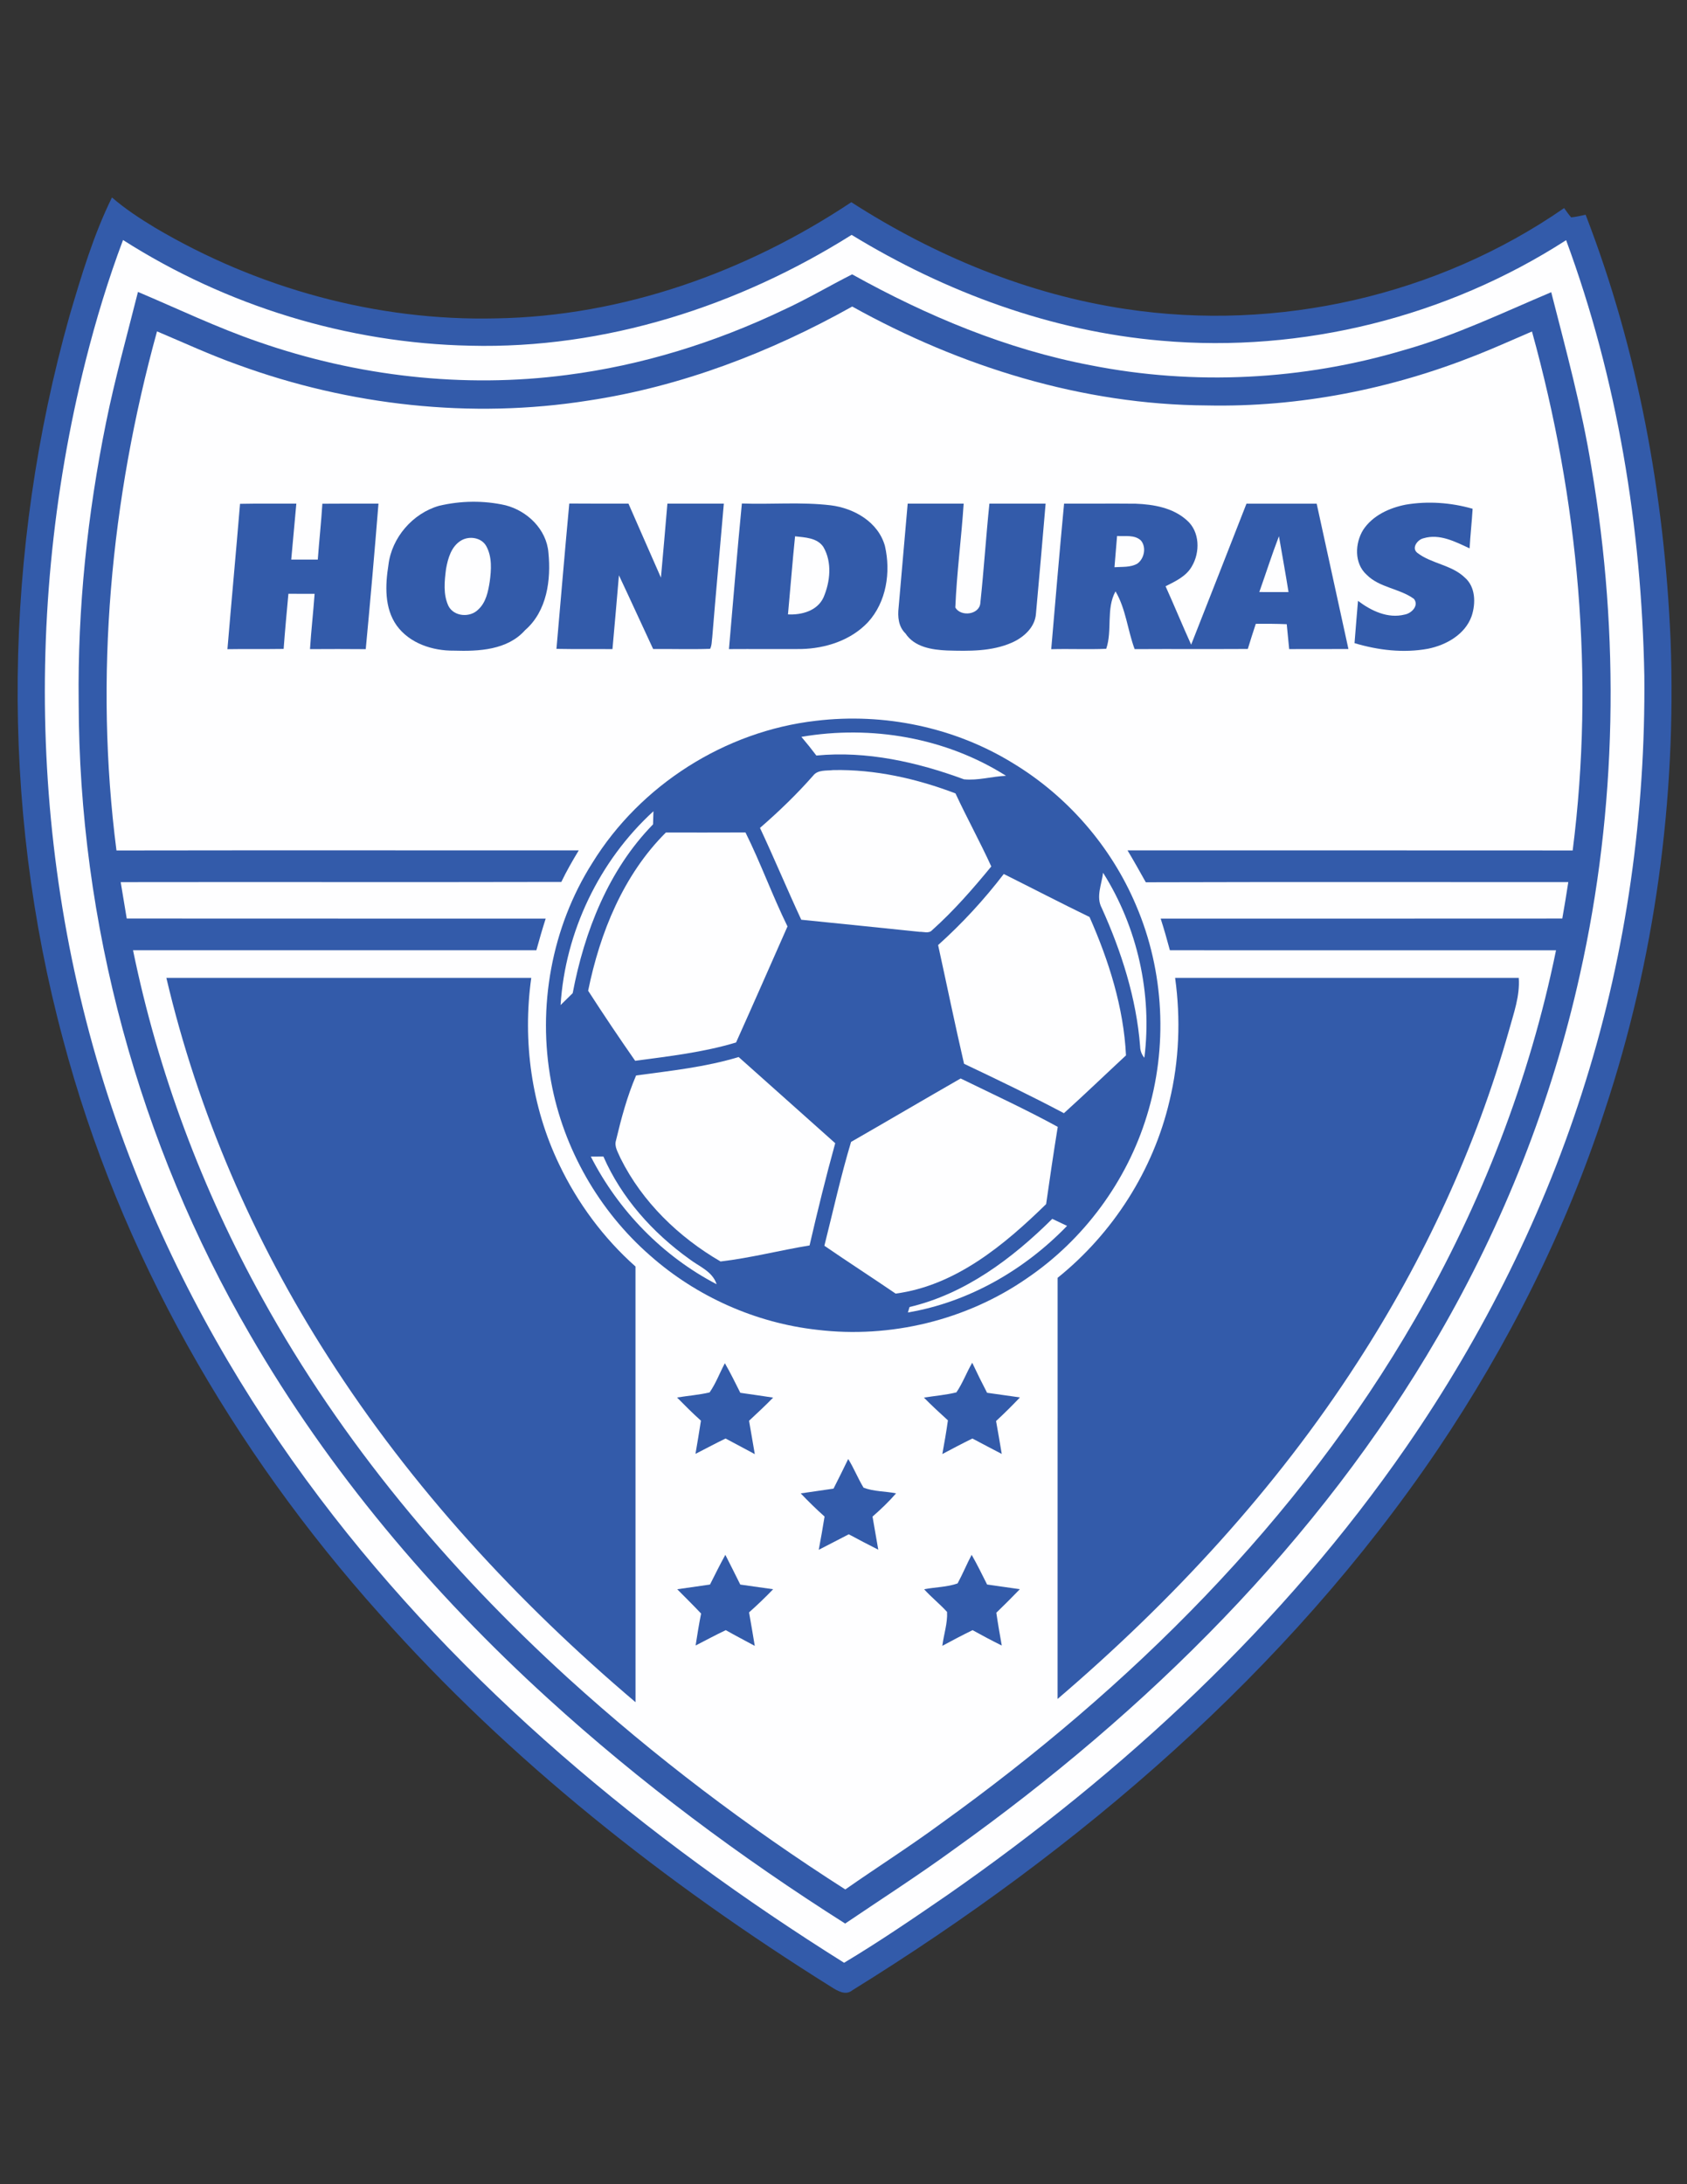 <?xml version="1.0" encoding="utf-8"?>
<!-- Generator: Adobe Illustrator 15.1.0, SVG Export Plug-In . SVG Version: 6.00 Build 0)  -->
<!DOCTYPE svg PUBLIC "-//W3C//DTD SVG 1.1//EN" "http://www.w3.org/Graphics/SVG/1.1/DTD/svg11.dtd">
<svg version="1.1" id="Layer_1" xmlns="http://www.w3.org/2000/svg" xmlns:xlink="http://www.w3.org/1999/xlink" x="0px" y="0px"
	 width="612px" height="792px" viewBox="0 0 612 792" enable-background="new 0 0 612 792" xml:space="preserve">
<rect x="0" y="0" width="612" height="792" fill="#333333" stroke="none"/>
<g>
	<path fill="#335BAA" d="M25.232,114.483c4.299-14.558,8.657-29.222,15.382-42.884c4.817,4.169,10.165,7.656,15.606,10.954
		c37.172,21.978,80.421,33.909,123.671,32.896c45.97-0.753,90.88-16.795,128.947-42.13c30.14,19.387,64.062,33.45,99.608,38.738
		c55.063,8.328,113.176-4.864,158.981-36.606c0.813,1.143,1.613,2.308,2.544,3.369c1.779-0.153,3.511-0.601,5.253-0.954
		c19.022,49.162,28.563,101.705,30.823,154.282c2.155,57.654-5.712,115.744-23.897,170.536
		c-14.192,43.58-34.969,84.922-60.575,122.894c-54.544,80.61-130.03,145.132-212.349,196.096c-2.438,2.025-5.395,0.247-7.609-1.166
		c-60.186-37.607-116.616-82.023-163.834-135.189C84.405,525.743,43.37,454.425,22.864,376.866
		C-0.162,291.333,1.263,199.652,25.232,114.483L25.232,114.483z"/>
	<path fill="#FEFEFF" d="M170.586,125.355c48.868,1.225,97.194-14.298,138.358-40.188c34.028,20.777,72.483,34.981,112.364,38.374
		c51.177,4.511,103.672-8.645,146.839-36.453c18.622,50.434,27.361,104.225,28.373,157.886
		c0.472,49.728-6.442,99.608-21.295,147.098c-14.663,47.219-36.972,91.952-65.074,132.599
		c-44.345,64.18-102.458,117.888-166.272,162.339c-12.367,8.504-24.781,16.984-37.666,24.699
		c-72.012-45.122-138.701-100.34-190.136-168.404c-27.726-36.643-50.788-76.9-67.501-119.726
		C12.04,330.979,6.893,227.012,31.098,130.667c3.733-14.77,8.162-29.375,13.533-43.639
		C82.085,110.915,126.159,124.46,170.586,125.355L170.586,125.355z"/>
	<path fill="#335BAA" d="M284.058,112.458c8.574-3.91,16.678-8.739,25.075-12.979c27.056,15.041,55.993,27.172,86.511,32.967
		c37.632,7.456,77.006,5.43,113.754-5.524c18.445-5.194,35.735-13.533,53.344-20.965c5.395,21.106,11.142,42.154,14.617,63.696
		c10.329,60.764,9.27,123.565-4.217,183.763c-10.2,46.018-27.737,90.351-51.424,131.091
		c-43.215,74.521-105.827,136.192-175.565,186.025c-12.897,9.399-26.336,18.021-39.551,26.96
		c-38.079-24.133-74.404-51.164-107.759-81.552C156.617,577.52,119.28,533.375,90.66,483.871
		C50.332,414.604,28.635,334.63,28.542,254.479c-0.401-33.979,3.168-67.972,9.929-101.257c3.228-15.948,7.621-31.612,11.578-47.372
		c14.511,6.137,28.751,12.979,43.674,18.103c35.735,12.461,74.344,16.949,111.916,12.014
		C232.834,132.481,259.335,124.248,284.058,112.458L284.058,112.458z"/>
	<path fill="#FEFEFF" d="M213.436,145.249c33.732-5.077,66.028-17.479,95.722-34.098c39.244,21.813,83.578,35.617,128.699,35.865
		c33.439,0.707,66.889-5.924,97.912-18.315c6.738-2.65,13.322-5.665,19.988-8.503c16.913,60.999,22.802,125.272,14.771,188.18
		c-53.827-0.059-107.653,0-161.491-0.035c2.285,3.816,4.464,7.691,6.631,11.577c51.094-0.153,102.176-0.047,153.27-0.059
		c-0.684,4.405-1.39,8.81-2.179,13.204c-48.563,0.059-97.135,0-145.696,0.023c1.213,3.793,2.319,7.632,3.345,11.484
		c46.689,0.023,93.378,0,140.077,0.011c-9.599,46.96-27.171,92.176-51.104,133.671c-42.213,73.202-103.565,133.753-171.82,182.821
		c-11.378,8.386-23.332,15.959-34.91,24.051c-35.5-22.673-69.245-48.184-100.445-76.512
		c-43.732-39.798-82.282-85.756-110.927-137.627c-21.896-39.457-37.938-82.2-47.019-126.416c48.774,0.011,97.547,0.011,146.321,0
		c1.048-3.84,2.167-7.68,3.38-11.473c-50.658-0.046-101.316,0.024-151.986-0.035c-0.718-4.405-1.461-8.799-2.19-13.192
		c53.284-0.083,106.569,0.059,159.853-0.07c1.885-3.946,4.064-7.727,6.325-11.449c-55.899,0.024-111.811-0.059-167.71,0.035
		c-8.115-62.907-2.12-127.192,14.711-188.227c9.788,4.134,19.445,8.61,29.48,12.167C126.819,147.05,170.904,151.974,213.436,145.249
		L213.436,145.249z"/>
	<path fill="#335BAA" d="M87.079,182.691c6.808-0.142,13.615-0.036,20.423-0.071c-0.659,6.761-1.189,13.533-1.849,20.293
		c3.215,0,6.419,0,9.635,0c0.495-6.76,1.236-13.498,1.66-20.258c6.785-0.071,13.568-0.024,20.353-0.035
		c-1.414,17.596-2.957,35.193-4.617,52.766c-6.738-0.07-13.475-0.047-20.223-0.012c0.424-6.69,1.189-13.356,1.672-20.046
		c-3.168,0-6.337-0.012-9.505-0.012c-0.613,6.655-1.237,13.31-1.731,19.988c-6.796,0.106-13.592-0.023-20.388,0.094
		C83.981,217.826,85.619,200.264,87.079,182.691L87.079,182.691z"/>
	<path fill="#335BAA" d="M159.268,183.41c7.856-1.861,16.207-1.991,24.098-0.2c7.927,2.025,14.888,8.728,15.583,17.137
		c1.001,9.894-0.506,21.26-8.457,28.15c-6.408,7.231-16.819,7.715-25.794,7.432c-7.762,0.083-16.089-2.614-20.789-9.104
		c-4.511-6.348-4.157-14.652-2.992-21.99C142.095,194.94,149.727,186.13,159.268,183.41L159.268,183.41z"/>
	<path fill="#335BAA" d="M201.869,235.281c1.543-17.562,3.015-35.134,4.652-52.696c7.162,0.071,14.311,0.024,21.472,0.036
		c3.899,8.963,7.868,17.891,11.778,26.831c0.789-8.94,1.602-17.879,2.344-26.831c6.819,0,13.651,0,20.471,0
		c-1.366,16.136-2.886,32.249-4.193,48.385c-0.212,1.414-0.118,2.956-0.778,4.264c-6.89,0.235-13.781,0-20.67,0.07
		c-4.158-8.904-8.221-17.844-12.414-26.725c-0.754,8.928-1.543,17.844-2.344,26.76C215.414,235.292,208.642,235.422,201.869,235.281
		L201.869,235.281z"/>
	<path fill="#335BAA" d="M264.446,235.364c1.543-17.597,2.968-35.206,4.688-52.791c10.718,0.377,21.507-0.612,32.19,0.647
		c8.503,1.049,17.278,6.043,19.705,14.759c2.19,9.446,0.554,20.329-6.172,27.655c-6.195,6.573-15.382,9.517-24.24,9.705
		C281.89,235.398,273.163,235.304,264.446,235.364L264.446,235.364z"/>
	<path fill="#335BAA" d="M326,220.24c1.061-12.543,2.214-25.076,3.286-37.619c6.761,0,13.533,0,20.306,0
		c-0.825,12.579-2.509,25.099-3.027,37.679c2.05,3.498,8.893,2.591,9.092-1.791c1.272-11.943,2.039-23.933,3.275-35.888
		c6.783,0,13.592,0,20.388,0c-1.143,13.286-2.273,26.583-3.498,39.857c-0.317,4.995-4.464,8.657-8.763,10.553
		c-7.361,3.228-15.583,3.063-23.45,2.839c-5.513-0.247-11.85-1.201-15.136-6.195C325.905,227.201,325.611,223.585,326,220.24
		L326,220.24z"/>
	<path fill="#335BAA" d="M386.021,182.621c8.645,0.035,17.303-0.059,25.959,0.023c6.548,0.248,13.615,1.484,18.621,6.054
		c4.699,4.099,4.806,11.613,1.743,16.713c-2.05,3.604-5.972,5.382-9.505,7.172c3.169,7.02,6.102,14.158,9.281,21.177
		c6.725-17.031,13.392-34.086,20.069-51.129c8.48-0.011,16.973-0.011,25.465,0c3.828,17.562,7.68,35.135,11.52,52.708
		c-7.161,0.024-14.322-0.011-21.495,0.024c-0.295-3.004-0.601-6.019-0.884-9.022c-3.745-0.165-7.491-0.165-11.225-0.142
		c-1.013,3.027-1.967,6.066-2.897,9.117c-13.687,0.082-27.373-0.024-41.058,0.059c-2.558-6.89-3.169-14.57-6.938-20.942
		c-3.486,6.278-1.084,14.181-3.368,20.824c-6.655,0.283-13.31-0.047-19.952,0.141C382.865,217.802,384.36,200.206,386.021,182.621
		L386.021,182.621z"/>
	<path fill="#335BAA" d="M509.986,182.986c8.057-1.354,16.396-0.754,24.24,1.496c-0.283,4.793-0.825,9.564-1.096,14.357
		c-5.159-2.391-10.907-5.429-16.736-3.651c-2.155,0.471-4.464,3.522-2.227,5.277c5.146,3.969,12.378,4.311,17.184,8.928
		c3.981,3.392,4.053,9.399,2.521,14.004c-2.368,6.667-9.211,10.506-15.818,11.837c-8.881,1.638-18.068,0.542-26.666-2.025
		c0.377-5.124,0.848-10.224,1.261-15.335c4.77,3.615,10.836,6.524,16.937,4.97c2.438-0.412,5.289-3.227,3.356-5.689
		c-5.229-3.804-12.495-4.028-17.184-8.774c-4.534-4.111-4.253-11.378-1.214-16.278C497.984,186.908,504.039,184.151,509.986,182.986
		L509.986,182.986z"/>
	<path fill="#FEFEFF" d="M288.427,194.469c3.592,0.424,7.95,0.495,10.235,3.805c3.286,5.559,2.532,12.72,0.047,18.445
		c-2.285,4.817-7.927,6.313-12.85,6.065C286.743,213.35,287.461,203.892,288.427,194.469L288.427,194.469z"/>
	<path fill="#FEFEFF" d="M405.243,194.352c2.897,0.2,6.349-0.553,8.668,1.649c2.039,2.45,1.202,6.596-1.33,8.386
		c-2.509,1.425-5.523,1.083-8.28,1.295C404.619,201.913,404.949,198.132,405.243,194.352L405.243,194.352z"/>
	<path fill="#FEFEFF" d="M456.844,214.68c2.391-6.748,4.558-13.568,7.125-20.246c1.155,6.748,2.403,13.485,3.475,20.258
		C463.91,214.705,460.377,214.692,456.844,214.68L456.844,214.68z"/>
	<path fill="#FEFEFF" d="M167.324,195.965c2.921-1.72,7.303-1.072,9.046,2.002c2.203,3.922,1.873,8.668,1.284,12.968
		c-0.565,3.592-1.354,7.525-4.158,10.082c-2.944,3.003-8.763,2.626-10.789-1.249c-1.99-4.181-1.46-9.034-0.895-13.474
		C162.495,202.443,163.719,198.085,167.324,195.965L167.324,195.965z"/>
	<path fill="#335BAA" d="M296.036,261.358c24.628-2.957,50.27,2.343,71.423,15.37c19.799,11.967,35.688,30.258,44.686,51.577
		c10.248,23.886,11.578,51.436,3.911,76.252c-7.268,23.804-22.885,44.957-43.485,58.938c-21.978,15.229-49.633,21.907-76.169,18.691
		c-22.285-2.484-43.697-12.025-60.505-26.878c-18.586-16.195-31.495-38.785-35.959-63.036c-5.053-27.079,0.153-56.041,14.935-79.35
		C232.304,284.655,263.033,265.115,296.036,261.358L296.036,261.358z"/>
	<path fill="#FEFEFF" d="M290.724,267.188c25.358-4.357,52.413,0.294,74.238,14.123c-5.1,0.211-10.2,1.79-15.265,1.272
		c-17.055-6.266-35.299-10.376-53.543-8.622C294.411,271.64,292.597,269.39,290.724,267.188L290.724,267.188z"/>
	<path fill="#FEFEFF" d="M294.987,281.251c1.708-2.214,4.817-1.72,7.267-2.014c15.159-0.318,30.247,3.086,44.369,8.457
		c4.146,8.916,8.905,17.538,12.991,26.489c-6.678,8.115-13.616,16.088-21.472,23.108c-1.178,1.319-3.098,0.53-4.604,0.589
		c-14.288-1.507-28.574-2.921-42.861-4.381c-5.123-11.036-9.811-22.284-14.97-33.297
		C282.515,294.29,289.028,288.035,294.987,281.251L294.987,281.251z"/>
	<path fill="#FEFEFF" d="M203.365,364.44c1.685-26.583,14.016-52.307,33.686-70.28c-0.035,1.189-0.106,3.568-0.142,4.758
		c-16.136,16.466-24.922,38.856-29.151,61.211C206.31,361.578,204.849,363.016,203.365,364.44L203.365,364.44z"/>
	<path fill="#FEFEFF" d="M241.562,301.875c9.623,0,19.245,0.024,28.88-0.023c5.547,11.154,9.764,22.92,15.241,34.075
		c-6.208,14.039-12.367,28.09-18.657,42.083c-11.908,3.581-24.31,4.994-36.606,6.643c-5.831-8.362-11.531-16.831-17.055-25.405
		C217.64,338.222,226.144,317.221,241.562,301.875L241.562,301.875z"/>
	<path fill="#FEFEFF" d="M364.138,316.916c10.377,5.182,20.683,10.53,31.117,15.594c7.009,15.866,12.367,32.755,13.228,50.175
		c-7.515,6.973-14.911,14.087-22.52,20.966c-11.908-6.303-24.052-12.144-36.229-17.915c-3.311-14.311-6.267-28.703-9.411-43.049
		C349.037,334.865,357.012,326.22,364.138,316.916L364.138,316.916z"/>
	<path fill="#FEFEFF" d="M399.684,329.247c-2.167-4.028-0.023-8.574,0.483-12.779c12.473,19.705,17.88,43.945,14.982,67.077
		c-1.014-1.166-1.508-2.626-1.544-4.146C412.239,361.979,406.857,345.101,399.684,329.247L399.684,329.247z"/>
	<path fill="#335BAA" d="M60.354,354.582c44.121,0,88.242,0,132.375,0c-3.204,22.897,0.059,46.748,10.117,67.63
		c6.667,13.993,16.089,26.737,27.691,37.031c0.023,52.66,0.012,105.32,0.012,157.981c-42.778-36.242-81.293-77.925-111.54-125.25
		C91.979,449.88,71.814,403.309,60.354,354.582L60.354,354.582z"/>
	<path fill="#335BAA" d="M426.303,354.582c41.554,0,83.106,0,124.66,0c0.472,6.537-1.813,12.732-3.511,18.927
		c-12.072,42.65-30.904,83.307-55.016,120.492c-29.669,46.005-67.241,86.545-108.771,122.045
		c0.011-50.905-0.012-101.799,0.011-152.704c20.07-16.124,34.699-38.997,40.576-64.086
		C427.787,384.675,428.364,369.434,426.303,354.582L426.303,354.582z"/>
	<path fill="#FEFEFF" d="M230.761,389.964c12.484-1.685,25.1-3.016,37.195-6.678c11.696,10.388,23.345,20.847,35.04,31.248
		c-3.404,12.273-6.431,24.651-9.305,37.066c-10.789,1.767-21.459,4.558-32.296,5.817c-15.17-8.798-28.409-21.601-36.276-37.407
		c-0.836-2.05-2.368-4.192-1.649-6.501C225.378,405.512,227.51,397.525,230.761,389.964L230.761,389.964z"/>
	<path fill="#FEFEFF" d="M308.744,414.062c13.286-7.62,26.478-15.395,39.751-23.003c11.791,5.761,23.723,11.248,35.229,17.55
		c-1.508,9.317-2.887,18.657-4.217,28.009c-15.171,14.817-32.838,29.552-54.592,32.449c-8.575-5.854-17.303-11.473-25.854-17.35
		C302.231,439.149,305.011,426.477,308.744,414.062L308.744,414.062z"/>
	<path fill="#FEFEFF" d="M214.331,419.374c1.143,0,3.428-0.012,4.57-0.012c6.561,15.017,17.867,27.62,31.094,37.112
		c3.593,2.78,8.457,4.476,9.977,9.199C240.408,455.497,224.342,438.996,214.331,419.374L214.331,419.374z"/>
	<path fill="#FEFEFF" d="M381.734,441.965c1.778,0.848,3.568,1.695,5.37,2.543c-15.441,15.983-35.723,27.679-57.749,31.401
		c0.153-0.495,0.448-1.484,0.602-1.979C350.145,469.172,367.246,456.333,381.734,441.965L381.734,441.965z"/>
	<path fill="#335BAA" d="M262.963,494.307c2.026,3.486,3.781,7.126,5.606,10.73c3.969,0.553,7.939,1.153,11.908,1.742
		c-2.815,2.897-5.795,5.631-8.739,8.397c0.706,4.028,1.401,8.058,2.084,12.098c-3.533-1.897-7.079-3.77-10.6-5.666
		c-3.687,1.779-7.279,3.722-10.918,5.571c0.671-4.005,1.378-8.009,1.979-12.037c-3.003-2.686-5.854-5.536-8.669-8.397
		c3.934-0.648,7.938-0.931,11.813-1.85C259.711,501.609,261.09,497.817,262.963,494.307L262.963,494.307z"/>
	<path fill="#335BAA" d="M346.953,504.884c2.297-3.357,3.687-7.244,5.747-10.741c1.72,3.662,3.511,7.29,5.384,10.883
		c3.969,0.564,7.95,1.143,11.931,1.684c-2.803,2.945-5.678,5.807-8.669,8.563c0.707,3.97,1.402,7.938,2.062,11.932
		c-3.557-1.837-7.103-3.722-10.647-5.595c-3.676,1.802-7.29,3.71-10.907,5.63c0.742-4.063,1.461-8.126,2.026-12.214
		c-2.968-2.685-5.901-5.406-8.704-8.245C339.097,506.144,343.09,505.838,346.953,504.884L346.953,504.884z"/>
	<path fill="#335BAA" d="M307.708,529.041c2.085,3.345,3.521,7.043,5.571,10.4c3.733,1.437,7.892,1.259,11.79,2.061
		c-2.627,3.026-5.524,5.795-8.539,8.421c0.694,4.005,1.401,7.997,2.084,12.003c-3.604-1.803-7.16-3.687-10.706-5.584
		c-3.627,1.861-7.244,3.77-10.883,5.619c0.754-4.005,1.46-8.021,2.108-12.05c-3.003-2.673-5.877-5.488-8.645-8.397
		c3.958-0.577,7.927-1.131,11.896-1.731C304.198,536.225,305.965,532.633,307.708,529.041L307.708,529.041z"/>
	<path fill="#335BAA" d="M257.568,574.563c1.837-3.604,3.604-7.242,5.571-10.776c1.826,3.581,3.616,7.185,5.418,10.789
		c3.981,0.542,7.938,1.106,11.92,1.685c-2.792,2.921-5.725,5.712-8.739,8.397c0.706,4.052,1.413,8.08,2.073,12.144
		c-3.51-1.908-7.055-3.734-10.519-5.701c-3.698,1.755-7.302,3.699-10.942,5.56c0.601-3.875,1.225-7.738,1.991-11.578
		c-2.827-3.003-5.772-5.889-8.657-8.811C249.642,575.694,253.599,575.117,257.568,574.563L257.568,574.563z"/>
	<path fill="#335BAA" d="M352.489,563.786c2.014,3.51,3.78,7.15,5.605,10.765c3.958,0.566,7.915,1.131,11.885,1.697
		c-2.804,2.897-5.643,5.747-8.539,8.539c0.577,3.98,1.271,7.938,1.978,11.896c-3.58-1.778-7.113-3.651-10.6-5.583
		c-3.698,1.813-7.349,3.722-10.966,5.688c0.507-4.087,1.944-8.209,1.72-12.296c-2.626-2.886-5.7-5.312-8.314-8.21
		c4.004-0.812,8.268-0.753,12.131-2.131C349.226,570.771,350.687,567.189,352.489,563.786L352.489,563.786z"/>
</g>
</svg>
